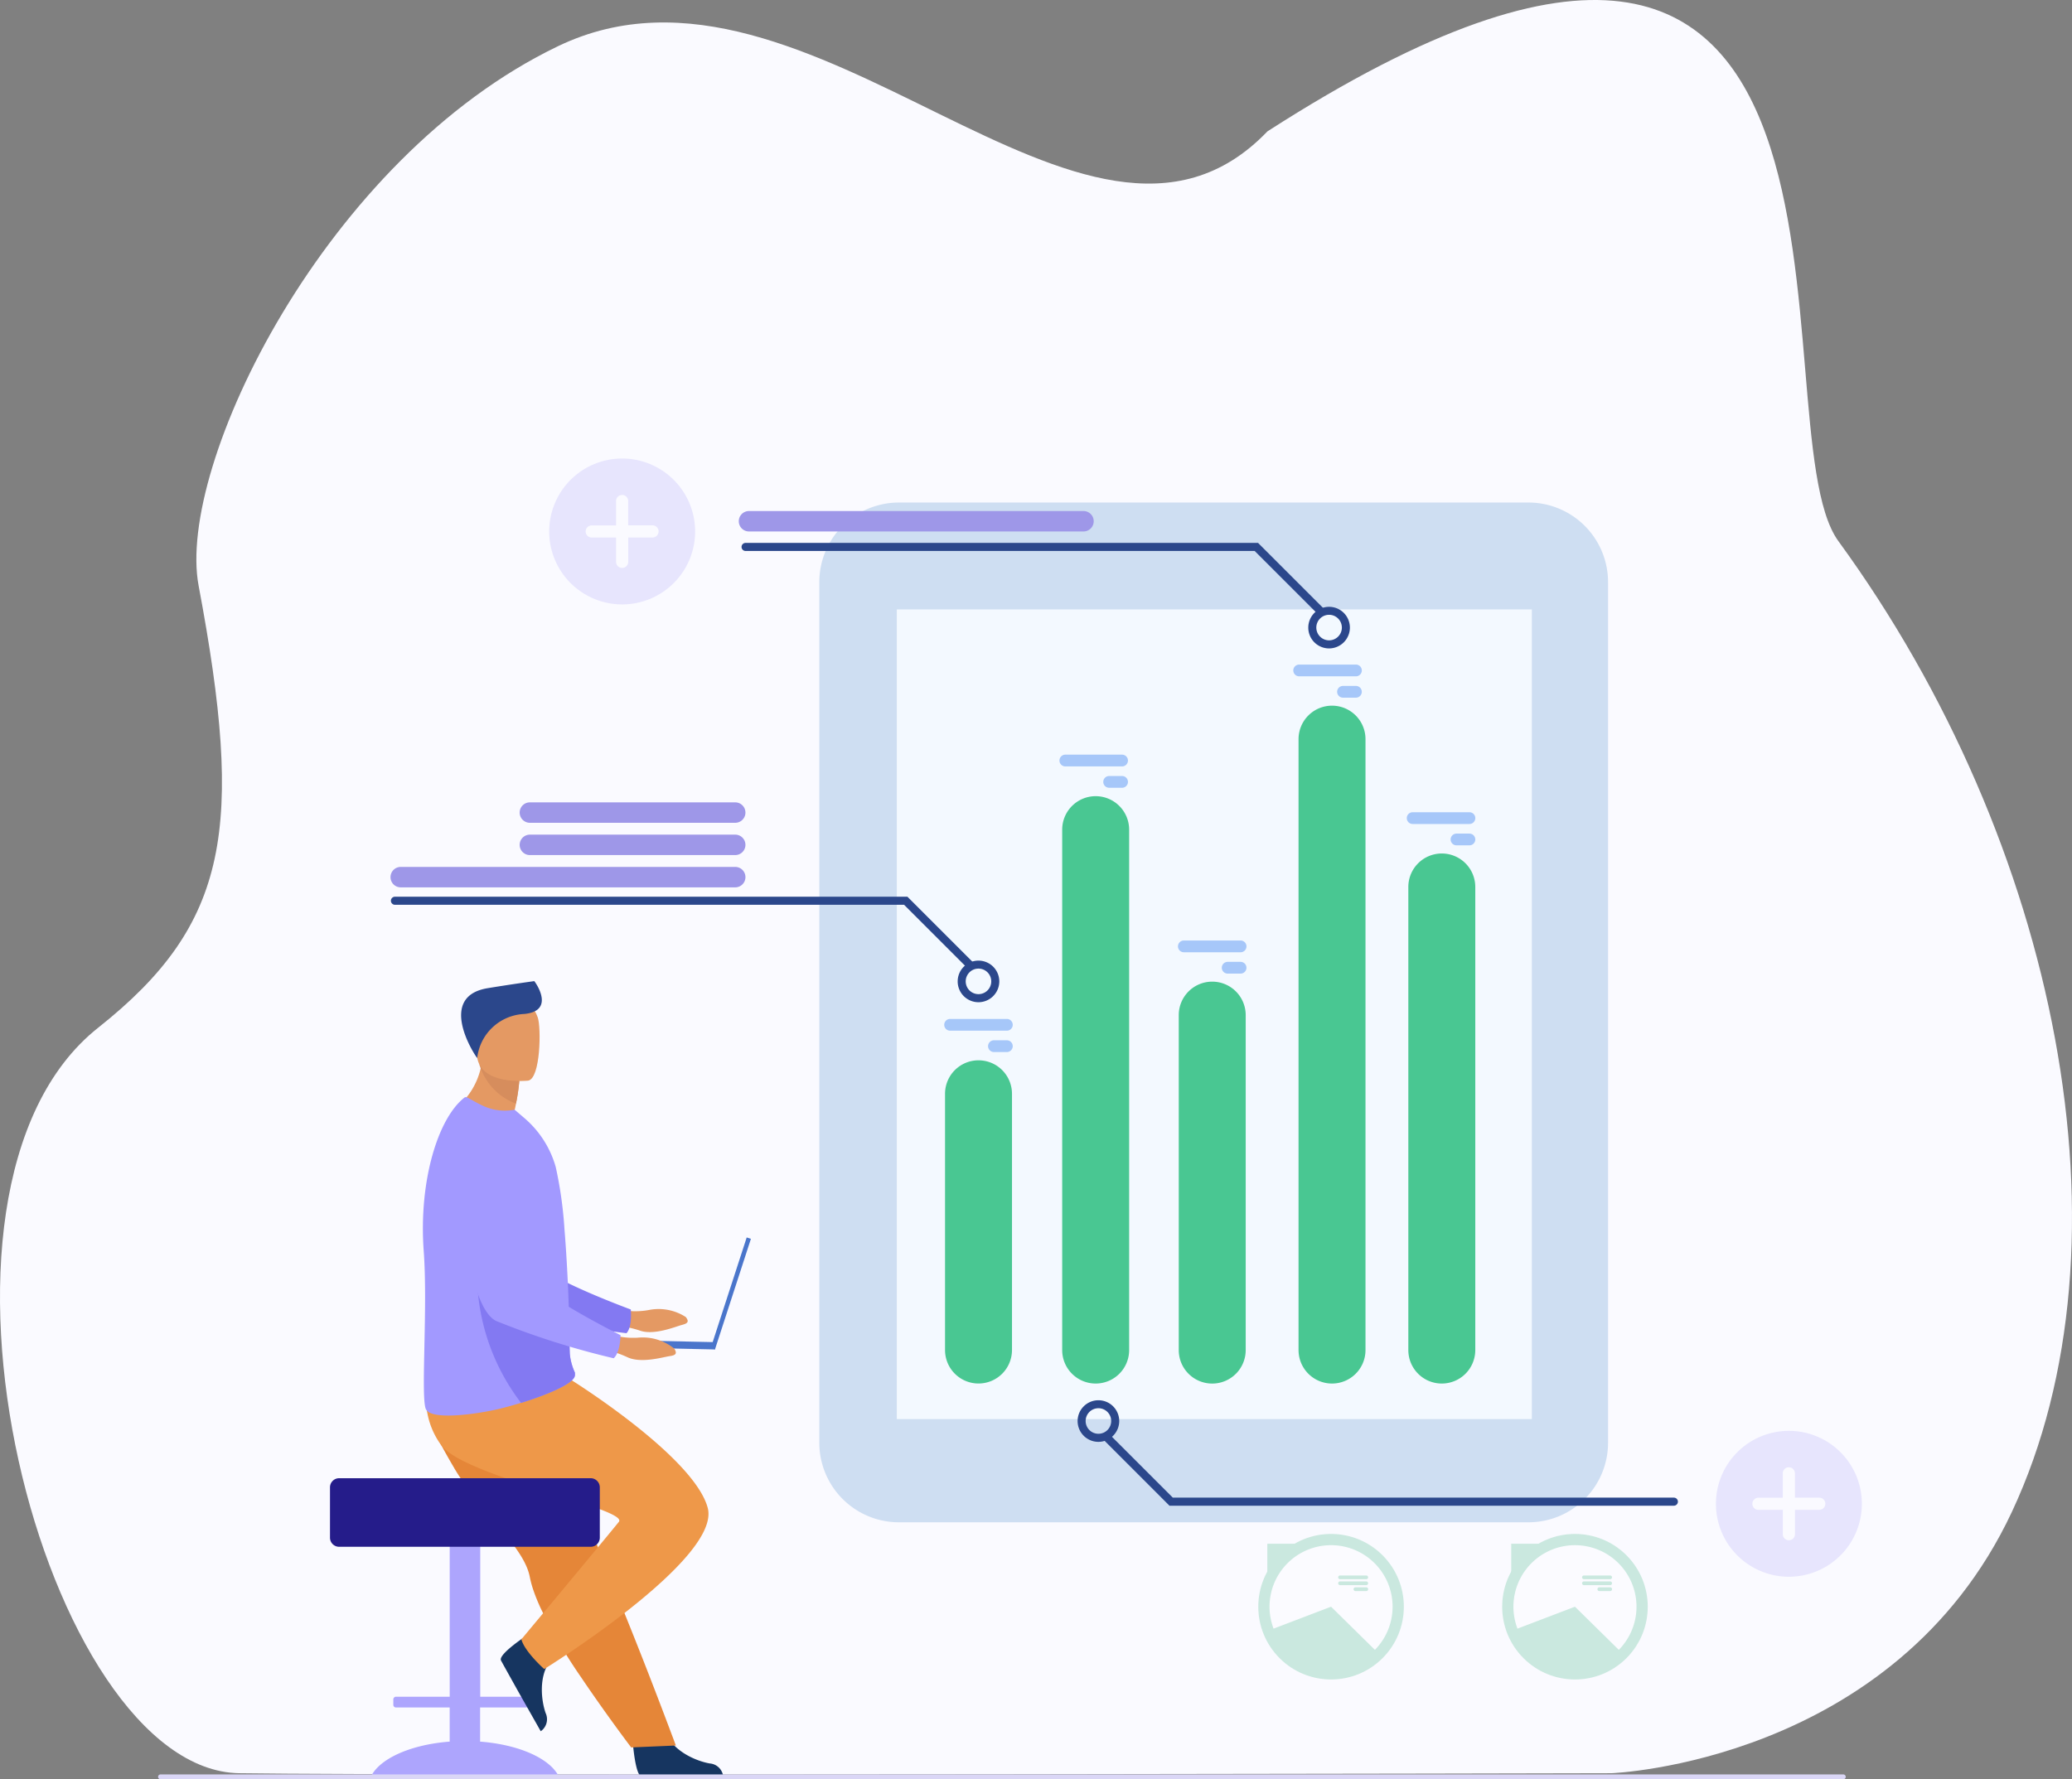 <svg xmlns="http://www.w3.org/2000/svg" width="229.016" height="196.708" viewBox="0 0 229.016 196.708">
  <rect x="0" y="0" width="229.016" height="196.708" fill="#808080" stroke="none"/>
  <g id="metrics" transform="translate(-259.473 -97.214)">
    <g id="Group_106068" data-name="Group 106068" transform="translate(259.473 97.214)">
      <path id="Path_99062" data-name="Path 99062" d="M462.666,541.879c-9.4-12.9,9.107-91.806-63.11-45.293-20.068,20.939-50.381-22.871-78.389-9.43-25.722,12.344-42.232,46.39-39.743,59.642,5.027,26.77,3.413,37.376-11.1,48.878-22.766,18.041-5.894,82.118,15.612,82.421s151.631,0,151.631,0,31.281-1.15,44.273-28.883C495.822,619.369,486.959,575.206,462.666,541.879Z" transform="translate(-259.473 -482.057)" fill="#fafaff"/>
      <g id="Group_106056" data-name="Group 106056" transform="translate(36.474 108.468)">
        <path id="Path_99063" data-name="Path 99063" d="M1043.09,1700.188s.252,4.078,1.042,4.137c.105.008,4,.008,4,.008l4.975-.029a1.615,1.615,0,0,0-1.487-1.453c-1.454-.253-3.888-1.276-4.77-3.2C1045.927,1697.632,1043.09,1700.188,1043.09,1700.188Z" transform="translate(-1009.646 -1616.359)" fill="#163560"/>
        <g id="Group_106053" data-name="Group 106053" transform="translate(12.917 14.983)">
          <path id="Path_99064" data-name="Path 99064" d="M1011.733,1180.09a8.3,8.3,0,0,0,3.545.142,5.528,5.528,0,0,1,4.131.769c.382.5.242.7-.44.875s-3.1,1.2-4.682.607a12.639,12.639,0,0,0-3.656-.618l1.1-1.776Z" transform="translate(-992.999 -1158.845)" fill="#e49963"/>
          <path id="Path_99065" data-name="Path 99065" d="M813.031,944.4s2.435,17.306,6.467,18.856a88.907,88.907,0,0,0,13.382,2.672s.637-.517.482-2.621c0,0-9.211-3.382-10.52-5.221-1.948-2.737,1.209-11.182-1.235-13.753s-6.56-3.675-8.576.066Z" transform="translate(-813.03 -941.985)" fill="#8379f2"/>
        </g>
        <path id="Path_99066" data-name="Path 99066" d="M727.638,1435.315v-3.773H721.7a.292.292,0,0,1-.292-.292v-.605a.293.293,0,0,1,.292-.292h5.94v-21.478a1.1,1.1,0,0,1,1.1-1.1h1.175a1.1,1.1,0,0,1,1.1,1.1v21.478h5.94a.293.293,0,0,1,.292.292v.605a.292.292,0,0,1-.292.292H731v3.773c4.3.325,7.741,1.872,8.707,3.871H718.93c.966-2,4.409-3.547,8.707-3.871Z" transform="translate(-714.409 -1351.237)" fill="#ada5fd"/>
        <path id="Path_99067" data-name="Path 99067" d="M790.526,1273.975a30.333,30.333,0,0,0,2.379,3.4c2.617,3.3,5.466,6.028,5.962,8.6a11.659,11.659,0,0,0,.46,1.648c.207.59.463,1.21.759,1.851a57.112,57.112,0,0,0,4.429,7.572c2.867,4.247,5.561,7.791,5.561,7.791l4.943-.211c-.2-.5-2.354-6.36-5.237-13.526-1.172-2.91-2.416-6-3.618-8.988-.16-.4-.32-.8-.478-1.188l-1.081-2.688-4.865-12.088s-10.823-4.1-11.947-1.444c-.927,2.19-.172,4.336,2.735,9.265Z" transform="translate(-776.787 -1220.117)" fill="#e58638"/>
        <path id="Path_99068" data-name="Path 99068" d="M882.891,1582.98s-3.438,2.209-3.1,2.926c.045.1,1.944,3.5,1.944,3.5l2.451,4.33a1.615,1.615,0,0,0,.543-2.007c-.488-1.394-.782-4.017.467-5.723,1.313-1.8-2.3-3.026-2.3-3.026Z" transform="translate(-860.893 -1510.805)" fill="#163560"/>
        <path id="Path_99069" data-name="Path 99069" d="M803.211,1268.2s13.585,8.462,15.1,14.149-18.072,17.819-18.072,17.819-2.149-1.9-2.528-3.286c0,0,8.855-10.608,10.775-12.986,1.18-1.461-17.441-5.055-19.716-8.594a8.654,8.654,0,0,1-1.461-6.516l15.9-.587Z" transform="translate(-776.56 -1224.111)" fill="#ee9849"/>
        <path id="Path_99070" data-name="Path 99070" d="M669.271,1390h27.8a1.012,1.012,0,0,1,1.011,1.011v5.56a1.012,1.012,0,0,1-1.011,1.011h-27.8a1.012,1.012,0,0,1-1.011-1.011v-5.56A1.012,1.012,0,0,1,669.271,1390Z" transform="translate(-668.26 -1335.043)" fill="#251c8a"/>
        <path id="Path_99071" data-name="Path 99071" d="M829.37,864.643a7.661,7.661,0,0,1,2.07,1.875c-3.255.842-8.65-2.174-8.65-2.174a7.986,7.986,0,0,0,2.871-4.5q.059-.234.107-.48a9.715,9.715,0,0,0,.176-1.693l1.5,1.339,2.486,2.227a21.271,21.271,0,0,1-.368,2.513c-.054.277-.116.575-.187.892Z" transform="translate(-809.002 -850.21)" fill="#e49963"/>
        <path id="Path_99072" data-name="Path 99072" d="M783.431,934.845c.466,6.27-.318,15.8.21,17.454.457,1.425,5.828.582,7.9.105.768-.176,1.7-.427,2.66-.725,2.681-.83,5.6-2.016,5.916-2.9a.7.7,0,0,0,.029-.1.814.814,0,0,0-.005-.369,6.283,6.283,0,0,1-.554-2.044c-.053-1.24-.045-2.7-.092-4.27,0-.177,0-.369-.024-.546v-.064c0-.034,0-.067,0-.1-.045-1.751-.137-3.592-.243-5.419-.068-1.147-.146-2.282-.236-3.371a44.989,44.989,0,0,0-.966-6.885,11.06,11.06,0,0,0-3.552-5.484l-.99-.849a5.72,5.72,0,0,1-3.589-.478c-1.278-.607-1.719-1.041-1.942-.878-2.951,2.277-5.073,9.253-4.523,16.919Z" transform="translate(-773.075 -905.059)" fill="#a299ff"/>
        <path id="Path_99073" data-name="Path 99073" d="M855.106,1143.773c2.681-.83,5.6-2.016,5.916-2.9a.7.7,0,0,0,.029-.1c0-.123,0-.246-.005-.369a6.284,6.284,0,0,1-.554-2.044c-.053-1.24-.045-2.7-.092-4.27,0-.177,0-.369-.024-.546v-.064c0-.034,0-.067,0-.1l-10.127-4.593a23.618,23.618,0,0,0,4.861,14.984Z" transform="translate(-833.99 -1097.14)" fill="#8379f2"/>
        <path id="Path_99074" data-name="Path 99074" d="M857.694,874.9a21.28,21.28,0,0,1-.368,2.513,6.593,6.593,0,0,1-3.9-3.907c-.1-.262-.15-.426-.15-.426l.257-.054,1.671-.354,2.486,2.227Z" transform="translate(-836.772 -863.872)" fill="#d68d5d"/>
        <path id="Path_99075" data-name="Path 99075" d="M852.4,806.848s-5.334.6-5.657-2.726-1.229-5.49,2.162-6.015,4.177.681,4.556,1.765.318,6.734-1.061,6.976Z" transform="translate(-830.494 -795.846)" fill="#e49963"/>
        <path id="Path_99076" data-name="Path 99076" d="M832.474,782.567a5.48,5.48,0,0,1,5.193-4.874c3.325-.313,1.471-3.176,1.117-3.632,0,0-2.547.349-5.159.781-5.481.906-1.689,7.037-1.151,7.725Z" transform="translate(-816.203 -774.06)" fill="#2b478b"/>
        <g id="Group_106054" data-name="Group 106054" transform="translate(29.062 28.34)">
          <rect id="Rectangle_55623" data-name="Rectangle 55623" width="0.491" height="12.854" transform="translate(13.49 12.376) rotate(-162)" fill="#4a75cb"/>
          <rect id="Rectangle_55624" data-name="Rectangle 55624" width="13.488" height="0.807" transform="translate(13.485 12.381) rotate(-178.78)" fill="#4a75cb"/>
        </g>
        <g id="Group_106055" data-name="Group 106055" transform="translate(13.993 16.094)">
          <path id="Path_99077" data-name="Path 99077" d="M997.32,1209.9a8.3,8.3,0,0,0,3.508.532,5.528,5.528,0,0,1,4.021,1.22c.324.542.163.724-.534.822s-3.209.855-4.721.088a12.649,12.649,0,0,0-3.565-1.017l1.291-1.644Z" transform="translate(-980.778 -1187.106)" fill="#e49963"/>
          <path id="Path_99078" data-name="Path 99078" d="M825.09,956.449s.512,17.468,4.349,19.454a88.9,88.9,0,0,0,13.006,4.132s.691-.443.768-2.552c0,0-8.782-4.376-9.881-6.349-1.634-2.935,2.435-10.981.289-13.8s-6.115-4.376-8.531-.88Z" transform="translate(-825.09 -954.434)" fill="#a299ff"/>
        </g>
      </g>
      <path id="Path_99079" data-name="Path 99079" d="M8.794,0H78.386A8.8,8.8,0,0,1,87.18,8.795v95.152a8.8,8.8,0,0,1-8.794,8.794H8.794A8.8,8.8,0,0,1,0,103.947V8.794A8.8,8.8,0,0,1,8.794,0Z" transform="translate(177.737 168.299) rotate(180)" fill="#cedef2"/>
      <rect id="Rectangle_55625" data-name="Rectangle 55625" width="70.19" height="89.512" transform="translate(169.314 156.888) rotate(180)" fill="#f3f9ff"/>
      <g id="Group_106057" data-name="Group 106057" transform="translate(104.447 78.012)">
        <path id="Path_99080" data-name="Path 99080" d="M2007.734,674.42h0a3.7,3.7,0,0,1-3.7-3.7v-51.2a3.7,3.7,0,0,1,3.7-3.7h0a3.7,3.7,0,0,1,3.7,3.7v51.2A3.7,3.7,0,0,1,2007.734,674.42Z" transform="translate(-1952.82 -599.473)" fill="#49c792"/>
        <path id="Path_99081" data-name="Path 99081" d="M1871.734,507.657h0a3.7,3.7,0,0,1-3.7-3.7V436.414a3.7,3.7,0,0,1,3.7-3.7h0a3.7,3.7,0,0,1,3.7,3.7v67.539A3.7,3.7,0,0,1,1871.734,507.657Z" transform="translate(-1828.954 -432.71)" fill="#49c792"/>
        <path id="Path_99082" data-name="Path 99082" d="M1723.334,819.1h0a3.7,3.7,0,0,1-3.7-3.7V778.364a3.7,3.7,0,0,1,3.7-3.7h0a3.7,3.7,0,0,1,3.7,3.7v37.029A3.7,3.7,0,0,1,1723.334,819.1Z" transform="translate(-1693.795 -744.15)" fill="#49c792"/>
        <path id="Path_99083" data-name="Path 99083" d="M1578.944,609.791h0a3.7,3.7,0,0,1-3.7-3.7V548.554a3.7,3.7,0,0,1,3.7-3.7h0a3.7,3.7,0,0,1,3.7,3.7v57.534A3.7,3.7,0,0,1,1578.944,609.791Z" transform="translate(-1562.288 -534.844)" fill="#49c792"/>
        <path id="Path_99084" data-name="Path 99084" d="M1437.487,875.844v28.331a3.7,3.7,0,0,1-3.7,3.7h0a3.7,3.7,0,0,1-3.7-3.7V875.844a3.7,3.7,0,0,1,3.7-3.7h0A3.7,3.7,0,0,1,1437.487,875.844Z" transform="translate(-1430.08 -832.932)" fill="#49c792"/>
      </g>
      <g id="Group_106058" data-name="Group 106058" transform="translate(104.366 73.472)">
        <path id="Path_99085" data-name="Path 99085" d="M1572.559,493.45h6.272a.649.649,0,1,1,0,1.3h-6.272a.649.649,0,0,1,0-1.3Z" transform="translate(-1559.175 -483.491)" fill="#a6c7f9"/>
        <path id="Path_99086" data-name="Path 99086" d="M1626.849,519.92h1.428a.649.649,0,0,1,0,1.3h-1.428a.649.649,0,0,1,0-1.3Z" transform="translate(-1608.621 -507.599)" fill="#a6c7f9"/>
        <path id="Path_99087" data-name="Path 99087" d="M1862.249,381.83h6.272a.649.649,0,0,1,0,1.3h-6.272a.649.649,0,0,1,0-1.3Z" transform="translate(-1823.018 -381.83)" fill="#a6c7f9"/>
        <path id="Path_99088" data-name="Path 99088" d="M1916.539,408.29h1.428a.65.65,0,0,1,.649.649h0a.65.65,0,0,1-.649.649h-1.428a.65.65,0,0,1-.649-.649h0A.65.65,0,0,1,1916.539,408.29Z" transform="translate(-1872.464 -405.929)" fill="#a6c7f9"/>
        <path id="Path_99089" data-name="Path 99089" d="M2002.848,564.8h6.273a.649.649,0,0,1,0,1.3h-6.273a.649.649,0,0,1,0-1.3Z" transform="translate(-1951.073 -548.475)" fill="#a6c7f9"/>
        <path id="Path_99090" data-name="Path 99090" d="M2057.138,591.27h1.429a.65.65,0,0,1,.649.649h0a.65.65,0,0,1-.649.649h-1.429a.65.65,0,0,1-.648-.649h0A.65.65,0,0,1,2057.138,591.27Z" transform="translate(-2000.519 -572.583)" fill="#a6c7f9"/>
        <path id="Path_99091" data-name="Path 99091" d="M1719.369,723.73h6.272a.649.649,0,0,1,0,1.3h-6.272a.649.649,0,0,1,0-1.3Z" transform="translate(-1692.886 -693.224)" fill="#a6c7f9"/>
        <path id="Path_99092" data-name="Path 99092" d="M1773.659,750.19h1.428a.65.65,0,0,1,.649.649h0a.65.65,0,0,1-.649.649h-1.428a.65.65,0,0,1-.649-.649h0A.65.65,0,0,1,1773.659,750.19Z" transform="translate(-1742.332 -717.323)" fill="#a6c7f9"/>
        <path id="Path_99093" data-name="Path 99093" d="M1429.829,820.91h6.272a.649.649,0,1,1,0,1.3h-6.272a.649.649,0,1,1,0-1.3Z" transform="translate(-1429.18 -781.733)" fill="#a6c7f9"/>
        <path id="Path_99094" data-name="Path 99094" d="M1484.119,847.38h1.428a.649.649,0,1,1,0,1.3h-1.428a.649.649,0,1,1,0-1.3Z" transform="translate(-1478.626 -805.842)" fill="#a6c7f9"/>
      </g>
      <g id="Group_106059" data-name="Group 106059" transform="translate(43.207 99.136)">
        <path id="Path_99095" data-name="Path 99095" d="M1448.075,753.169a2.3,2.3,0,1,1,2.3-2.3A2.308,2.308,0,0,1,1448.075,753.169Zm0-3.718a1.412,1.412,0,1,0,1.412,1.412A1.414,1.414,0,0,0,1448.075,749.451Z" transform="translate(-1383.131 -741.503)" fill="#2b478b"/>
        <path id="Path_99096" data-name="Path 99096" d="M807.692,677.419a.448.448,0,0,1-.316-.13l-6.927-6.926H744.176a.446.446,0,0,1,0-.892h56.643l7.188,7.188a.446.446,0,0,1-.315.761Z" transform="translate(-743.73 -669.47)" fill="#2b478b"/>
      </g>
      <g id="Group_106060" data-name="Group 106060" transform="translate(119.102 154.796)">
        <path id="Path_99097" data-name="Path 99097" d="M1596.635,1297.9a2.3,2.3,0,1,1,2.3-2.3A2.307,2.307,0,0,1,1596.635,1297.9Zm0-3.718a1.412,1.412,0,1,0,1.412,1.412A1.414,1.414,0,0,0,1596.635,1294.181Z" transform="translate(-1594.33 -1293.29)" fill="#2b478b"/>
        <path id="Path_99098" data-name="Path 99098" d="M1689.237,1342.9h-55.751l-7.188-7.188a.446.446,0,0,1,.631-.631l6.926,6.926h55.381a.446.446,0,0,1,0,.892Z" transform="translate(-1623.327 -1331.231)" fill="#2b478b"/>
      </g>
      <g id="Group_106061" data-name="Group 106061" transform="translate(81.959 60.02)">
        <path id="Path_99099" data-name="Path 99099" d="M1882.395,314.779a2.3,2.3,0,1,1,2.3-2.3A2.307,2.307,0,0,1,1882.395,314.779Zm0-3.718a1.412,1.412,0,1,0,1.412,1.412A1.414,1.414,0,0,0,1882.395,311.061Z" transform="translate(-1817.451 -303.112)" fill="#2b478b"/>
        <path id="Path_99100" data-name="Path 99100" d="M1242.012,239.019a.448.448,0,0,1-.316-.13l-6.927-6.926H1178.5a.446.446,0,0,1,0-.892h56.643l7.188,7.188a.446.446,0,0,1-.316.761Z" transform="translate(-1178.05 -231.07)" fill="#2b478b"/>
      </g>
      <path id="Path_99101" data-name="Path 99101" d="M781.33,634.811H744.36a1.13,1.13,0,0,1-1.13-1.13h0a1.13,1.13,0,0,1,1.13-1.13H781.33a1.13,1.13,0,0,1,1.13,1.13h0A1.13,1.13,0,0,1,781.33,634.811Z" transform="translate(-700.067 -536.708)" fill="#9e97e8"/>
      <path id="Path_99102" data-name="Path 99102" d="M927.054,594.811H904.36a1.13,1.13,0,0,1-1.13-1.13h0a1.13,1.13,0,0,1,1.13-1.13h22.693a1.13,1.13,0,0,1,1.13,1.13h0A1.13,1.13,0,0,1,927.054,594.811Z" transform="translate(-845.791 -500.277)" fill="#9e97e8"/>
      <path id="Path_99103" data-name="Path 99103" d="M927.054,554.811H904.36a1.13,1.13,0,0,1-1.13-1.13h0a1.13,1.13,0,0,1,1.13-1.13h22.693a1.13,1.13,0,0,1,1.13,1.13h0A1.13,1.13,0,0,1,927.054,554.811Z" transform="translate(-845.791 -463.846)" fill="#9e97e8"/>
      <path id="Path_99104" data-name="Path 99104" d="M1212.75,193.831h-36.969a1.13,1.13,0,0,1-1.13-1.13h0a1.13,1.13,0,0,1,1.13-1.13h36.969a1.13,1.13,0,0,1,1.13,1.13h0A1.13,1.13,0,0,1,1212.75,193.831Z" transform="translate(-1092.994 -135.074)" fill="#9e97e8"/>
      <g id="Group_106064" data-name="Group 106064" transform="translate(135.744 166.253)" opacity="0.3">
        <g id="Group_106063" data-name="Group 106063" transform="translate(0 0)">
          <circle id="Ellipse_129826" data-name="Ellipse 129826" cx="8.045" cy="8.045" r="8.045" transform="translate(0 11.378) rotate(-45)" fill="#59bf94"/>
          <path id="Path_99105" data-name="Path 99105" d="M1838.95,1472.98a6.8,6.8,0,0,1,4.847,11.571l-4.847-4.77-6.354,2.425a6.8,6.8,0,0,1,6.354-9.226Z" transform="translate(-1827.573 -1468.404)" fill="#fff"/>
          <g id="Group_106062" data-name="Group 106062" transform="translate(12.164 7.925)">
            <path id="Path_99106" data-name="Path 99106" d="M1917.387,1510.51h2.894a.208.208,0,0,1,.207.207h0a.208.208,0,0,1-.207.207h-2.894a.208.208,0,0,1-.207-.207h0A.207.207,0,0,1,1917.387,1510.51Z" transform="translate(-1917.18 -1510.51)" fill="#59bf94"/>
            <path id="Path_99107" data-name="Path 99107" d="M1917.387,1517.85h2.894a.207.207,0,1,1,0,.414h-2.894a.207.207,0,1,1,0-.414Z" transform="translate(-1917.18 -1517.195)" fill="#59bf94"/>
            <path id="Path_99108" data-name="Path 99108" d="M1936.437,1525.19h1.2a.207.207,0,0,1,0,.414h-1.2a.207.207,0,0,1,0-.414Z" transform="translate(-1934.531 -1523.88)" fill="#59bf94"/>
          </g>
        </g>
        <path id="Path_99109" data-name="Path 99109" d="M1829.4,1474.4l3.183-3.183H1829.4Z" transform="translate(-1825.068 -1466.801)" fill="#59bf94"/>
      </g>
      <g id="Group_106069" data-name="Group 106069" transform="translate(162.702 166.253)" opacity="0.3">
        <g id="Group_106063-2" data-name="Group 106063" transform="translate(0 0)">
          <circle id="Ellipse_129826-2" data-name="Ellipse 129826" cx="8.045" cy="8.045" r="8.045" transform="translate(0 11.378) rotate(-45)" fill="#59bf94"/>
          <path id="Path_99105-2" data-name="Path 99105" d="M1838.95,1472.98a6.8,6.8,0,0,1,4.847,11.571l-4.847-4.77-6.354,2.425a6.8,6.8,0,0,1,6.354-9.226Z" transform="translate(-1827.573 -1468.404)" fill="#fff"/>
          <g id="Group_106062-2" data-name="Group 106062" transform="translate(12.164 7.925)">
            <path id="Path_99106-2" data-name="Path 99106" d="M1917.387,1510.51h2.894a.208.208,0,0,1,.207.207h0a.208.208,0,0,1-.207.207h-2.894a.208.208,0,0,1-.207-.207h0A.207.207,0,0,1,1917.387,1510.51Z" transform="translate(-1917.18 -1510.51)" fill="#59bf94"/>
            <path id="Path_99107-2" data-name="Path 99107" d="M1917.387,1517.85h2.894a.207.207,0,1,1,0,.414h-2.894a.207.207,0,1,1,0-.414Z" transform="translate(-1917.18 -1517.195)" fill="#59bf94"/>
            <path id="Path_99108-2" data-name="Path 99108" d="M1936.437,1525.19h1.2a.207.207,0,0,1,0,.414h-1.2a.207.207,0,0,1,0-.414Z" transform="translate(-1934.531 -1523.88)" fill="#59bf94"/>
          </g>
        </g>
        <path id="Path_99109-2" data-name="Path 99109" d="M1829.4,1474.4l3.183-3.183H1829.4Z" transform="translate(-1825.068 -1466.801)" fill="#59bf94"/>
      </g>
      <path id="Path_99115" data-name="Path 99115" d="M641.605,1757.574h-186a.268.268,0,0,1-.267-.267h0a.268.268,0,0,1,.267-.267h186a.268.268,0,0,1,.267.267h0A.268.268,0,0,1,641.605,1757.574Z" transform="translate(-437.864 -1560.866)" fill="#dad6f6"/>
      <path id="icons8-add" d="M11.065,3a8.065,8.065,0,1,0,8.065,8.065A8.065,8.065,0,0,0,11.065,3Zm3.36,8.737H11.737v2.688a.672.672,0,1,1-1.344,0V11.737H7.7a.672.672,0,1,1,0-1.344h2.688V7.7a.672.672,0,1,1,1.344,0v2.688h2.688a.672.672,0,1,1,0,1.344Z" transform="translate(57.702 47.692)" fill="#e7e5fd"/>
      <path id="icons8-add-2" data-name="icons8-add" d="M11.065,3a8.065,8.065,0,1,0,8.065,8.065A8.065,8.065,0,0,0,11.065,3Zm3.36,8.737H11.737v2.688a.672.672,0,1,1-1.344,0V11.737H7.7a.672.672,0,1,1,0-1.344h2.688V7.7a.672.672,0,1,1,1.344,0v2.688h2.688a.672.672,0,1,1,0,1.344Z" transform="translate(186.66 155.188)" fill="#e7e5fd"/>
    </g>
  </g>
</svg>
